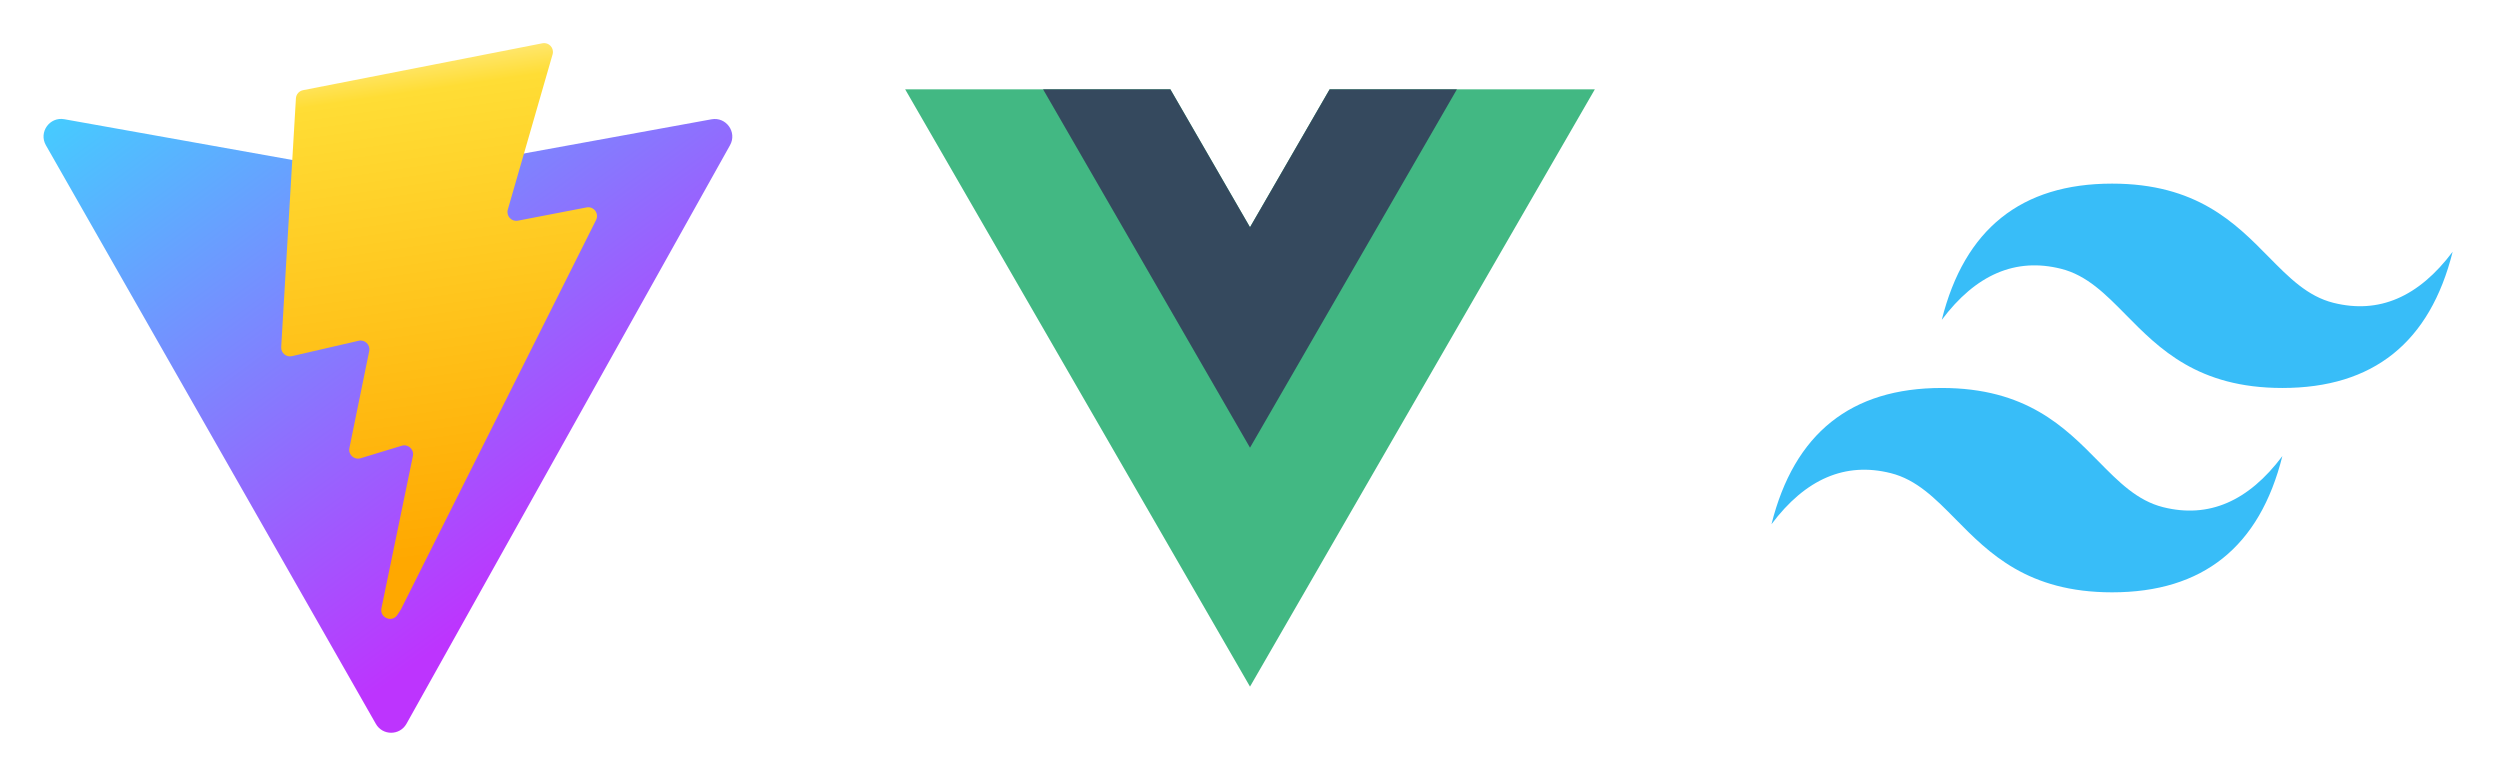 <?xml version="1.0" encoding="UTF-8"?>
<!DOCTYPE svg PUBLIC "-//W3C//DTD SVG 1.1//EN" "http://www.w3.org/Graphics/SVG/1.1/DTD/svg11.dtd">
<svg xmlns="http://www.w3.org/2000/svg" style="background: transparent; background-color: transparent; color-scheme: light;" xmlns:xlink="http://www.w3.org/1999/xlink" version="1.1" width="290px" height="90px" viewBox="-0.5 -0.5 290 90"><defs/><g><g data-cell-id="0"><g data-cell-id="1"><g data-cell-id="vMfkJVxrxTSBhXXzv8iK-1"><g><g><svg width="80" height="80" viewBox="9.244 1.478 391.693 392.186" fill="none" xmlns="http://www.w3.org/2000/svg" x="4.5" y="4.5" style="font-family: initial;">&#xa;<path d="M399.641 59.525L215.643 388.545C211.844 395.338 202.084 395.378 198.228 388.618L10.582 59.556C6.381 52.19 12.68 43.267 21.028 44.759L205.223 77.682C206.398 77.892 207.601 77.89 208.776 77.676L389.119 44.806C397.439 43.289 403.768 52.143 399.641 59.525Z" fill="url(#paint0_linear)"/>&#xa;<path d="M292.965 1.574L156.801 28.255C154.563 28.694 152.906 30.59 152.771 32.866L144.395 174.33C144.198 177.662 147.258 180.248 150.51 179.498L188.42 170.749C191.967 169.931 195.172 173.055 194.443 176.622L183.18 231.775C182.422 235.487 185.907 238.661 189.532 237.56L212.947 230.446C216.577 229.344 220.065 232.527 219.297 236.242L201.398 322.875C200.278 328.294 207.486 331.249 210.492 326.603L212.5 323.5L323.454 102.072C325.312 98.365 322.108 94.137 318.036 94.923L279.014 102.454C275.347 103.161 272.227 99.746 273.262 96.158L298.731 7.867C299.767 4.273 296.636 0.855 292.965 1.574Z" fill="url(#paint1_linear)"/>&#xa;<defs>&#xa;<linearGradient id="paint0_linear" x1="6" y1="33" x2="235" y2="344" gradientUnits="userSpaceOnUse">&#xa;<stop stop-color="#41D1FF"/>&#xa;<stop offset="1" stop-color="#BD34FE"/>&#xa;</linearGradient>&#xa;<linearGradient id="paint1_linear" x1="194.651" y1="8.818" x2="236.076" y2="292.989" gradientUnits="userSpaceOnUse">&#xa;<stop stop-color="#FFEA83"/>&#xa;<stop offset="0.083" stop-color="#FFDD35"/>&#xa;<stop offset="1" stop-color="#FFA800"/>&#xa;</linearGradient>&#xa;</defs>&#xa;</svg></g></g></g><g data-cell-id="vMfkJVxrxTSBhXXzv8iK-2"><g><g><svg height="69.39" width="80" viewBox="0 0 196.32 170.02" xmlns="http://www.w3.org/2000/svg" x="104.5" y="9.81" style="font-family: initial;">&#xa;  <path fill="#42b883" d="M120.83 0L98.16 39.26 75.49 0H0l98.16 170.02L196.32 0h-75.49z"/>&#xa;  <path fill="#35495e" d="M120.83 0L98.16 39.26 75.49 0H39.26l58.9 102.01L157.06 0h-36.23z"/>&#xa;</svg></g></g></g><g data-cell-id="vMfkJVxrxTSBhXXzv8iK-3"><g><g><svg height="47.41" width="80" fill="none" viewBox="0 0 54 32.4" xmlns="http://www.w3.org/2000/svg" x="204.5" y="20.8" style="font-family: initial;"><g clip-path="url(#prefix__clip0)"><path fill="#38bdf8" fill-rule="evenodd" d="M27 0c-7.2 0-11.7 3.6-13.5 10.8 2.7-3.6 5.85-4.95 9.45-4.05 2.054.513 3.522 2.004 5.147 3.653C30.744 13.09 33.808 16.2 40.5 16.2c7.2 0 11.7-3.6 13.5-10.8-2.7 3.6-5.85 4.95-9.45 4.05-2.054-.513-3.522-2.004-5.147-3.653C36.756 3.11 33.692 0 27 0zM13.5 16.2C6.3 16.2 1.8 19.8 0 27c2.7-3.6 5.85-4.95 9.45-4.05 2.054.514 3.522 2.004 5.147 3.653C17.244 29.29 20.308 32.4 27 32.4c7.2 0 11.7-3.6 13.5-10.8-2.7 3.6-5.85 4.95-9.45 4.05-2.054-.513-3.522-2.004-5.147-3.653C23.256 19.31 20.192 16.2 13.5 16.2z" clip-rule="evenodd"/></g><defs><clipPath id="prefix__clip0"><path fill="#fff" d="M0 0h54v32.4H0z"/></clipPath></defs></svg></g></g></g></g></g></g></svg>